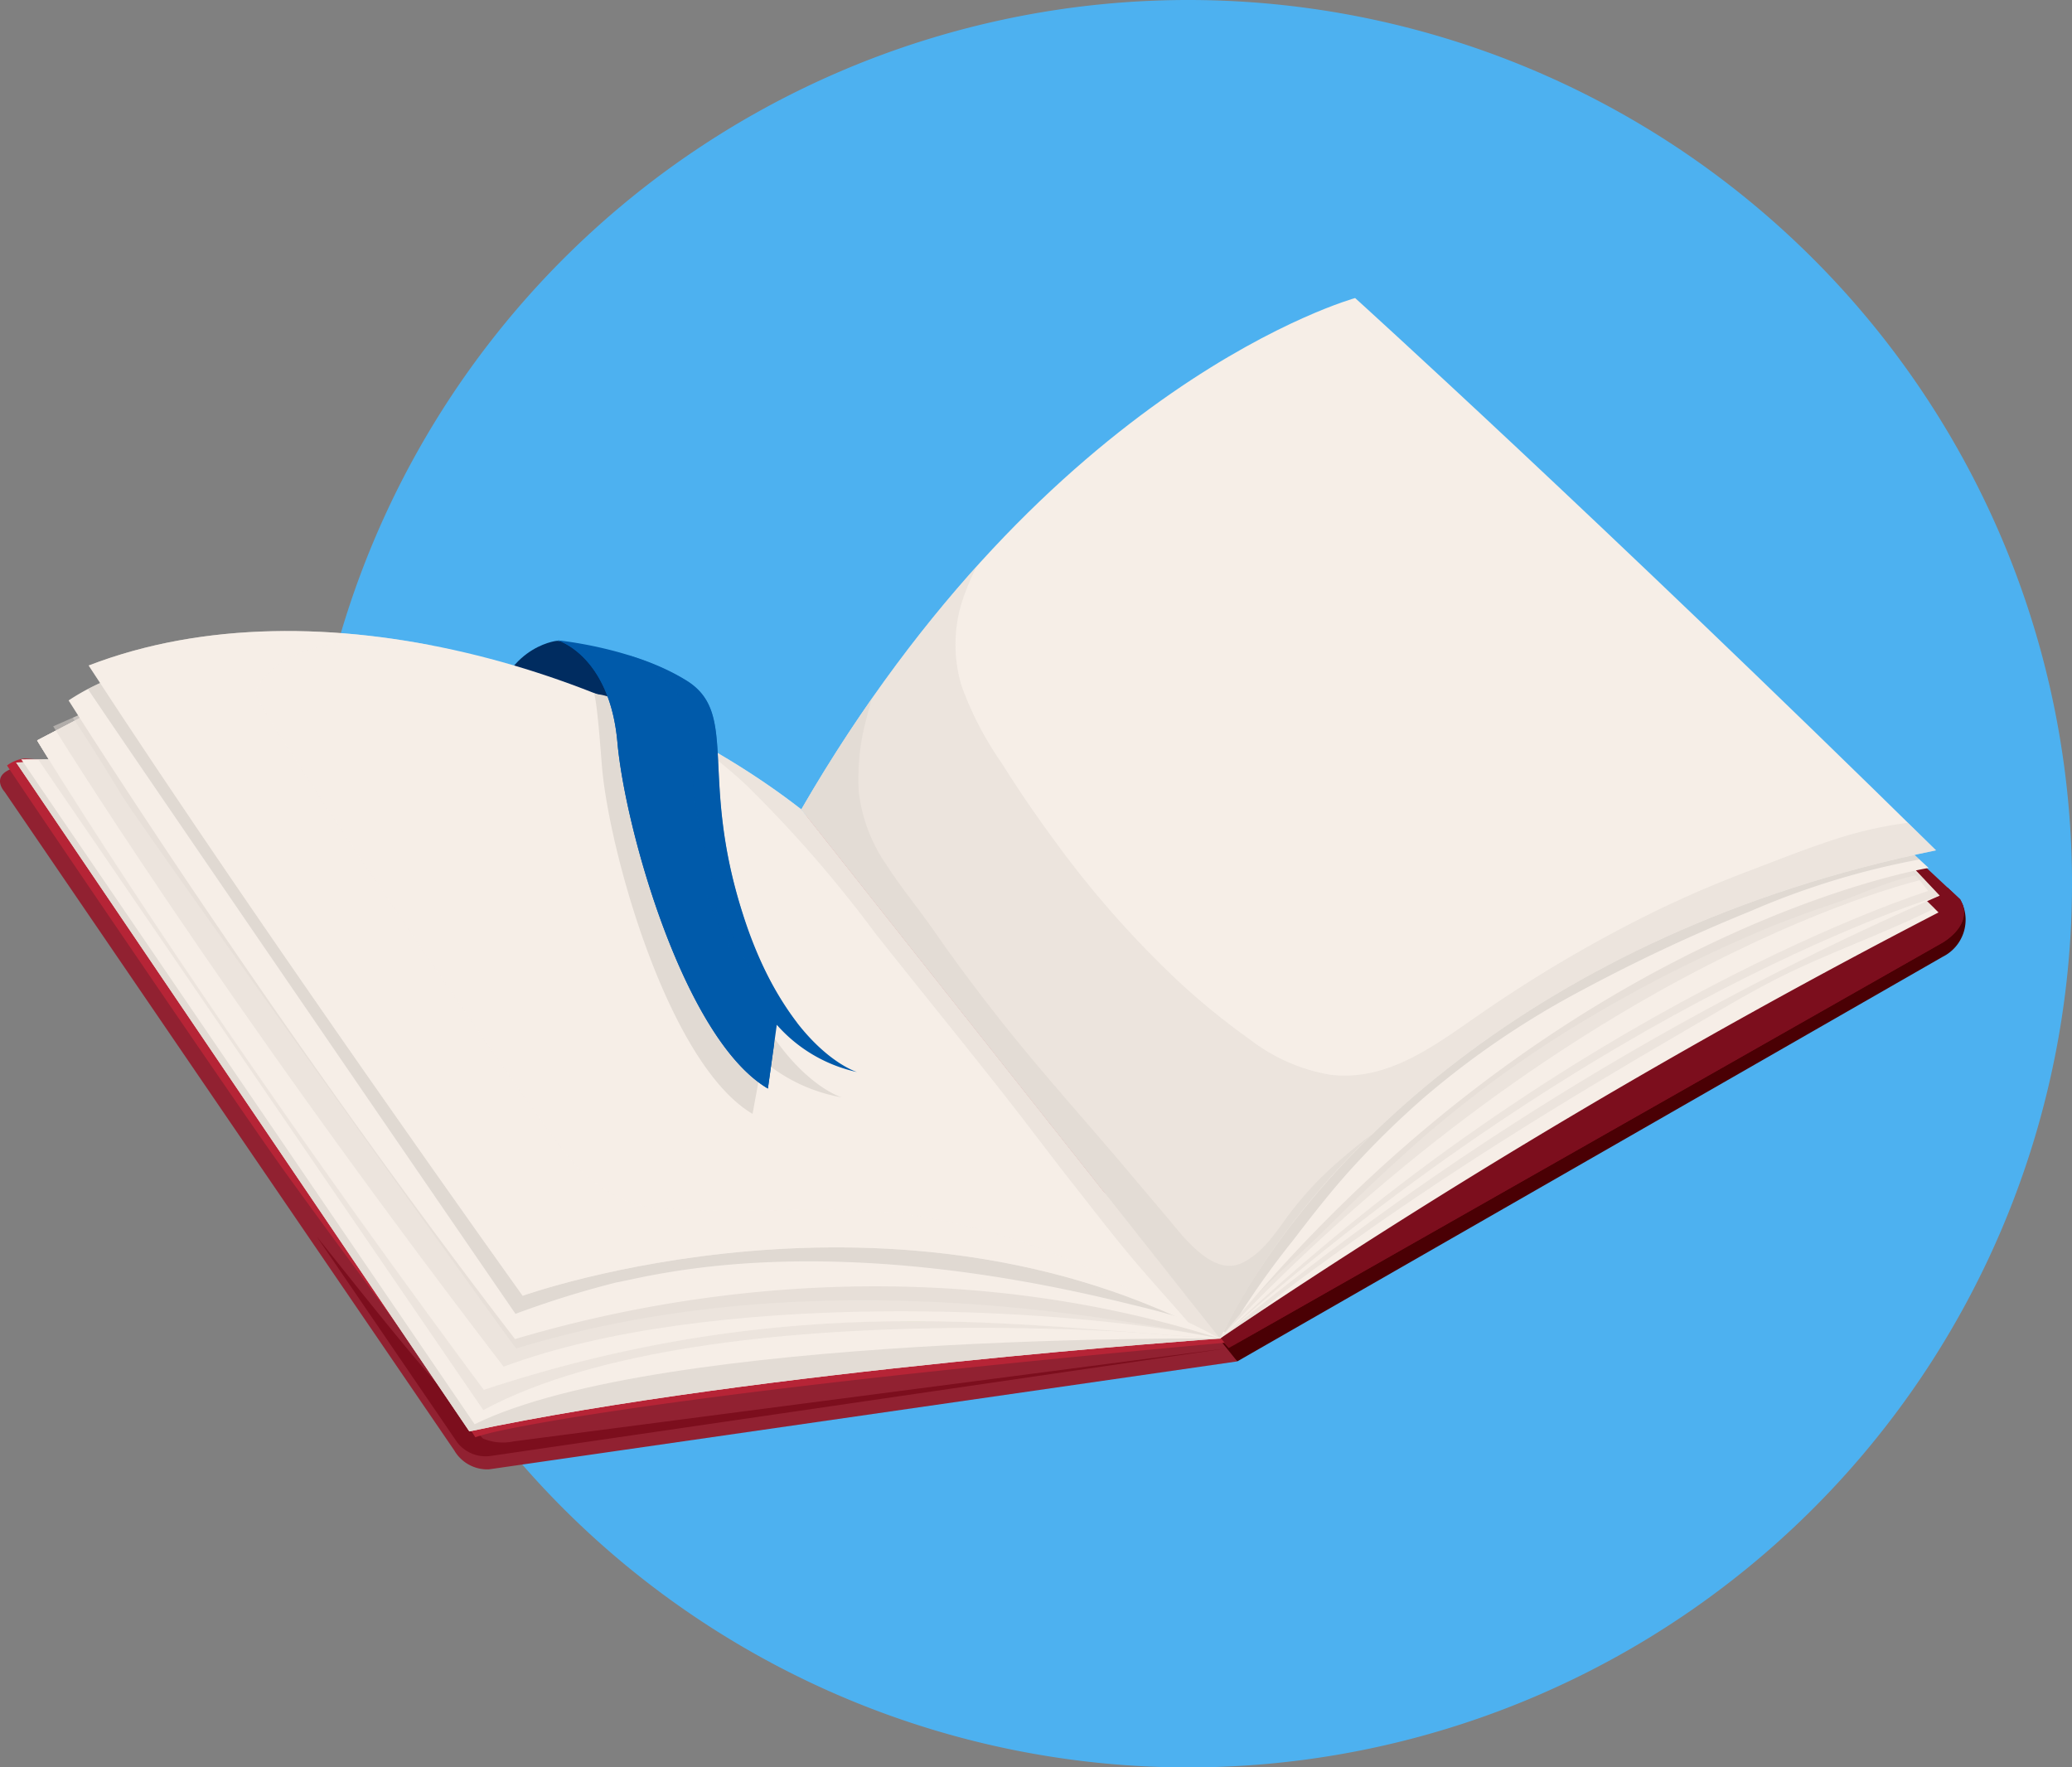 <svg xmlns="http://www.w3.org/2000/svg" xmlns:xlink="http://www.w3.org/1999/xlink" width="156.459" height="133.459" viewBox="0 0 156.459 133.459">
  <rect x="0" y="0" width="156.459" height="133.459" fill="#808080" stroke="none"/>
  <defs>
    <clipPath id="clip-path">
      <rect id="Rectángulo_33848" data-name="Rectángulo 33848" width="133.459" height="133.459" fill="none"/>
    </clipPath>
    <clipPath id="clip-path-2">
      <rect id="Rectángulo_344186" data-name="Rectángulo 344186" width="148.459" height="88.447" fill="none"/>
    </clipPath>
    <clipPath id="clip-path-3">
      <rect id="Rectángulo_344185" data-name="Rectángulo 344185" width="148.459" height="88.448" fill="none"/>
    </clipPath>
    <clipPath id="clip-path-4">
      <rect id="Rectángulo_344167" data-name="Rectángulo 344167" width="8.961" height="7.419" fill="none"/>
    </clipPath>
    <clipPath id="clip-path-5">
      <rect id="Rectángulo_344168" data-name="Rectángulo 344168" width="55.527" height="34.793" fill="none"/>
    </clipPath>
    <clipPath id="clip-path-6">
      <rect id="Rectángulo_344169" data-name="Rectángulo 344169" width="68.859" height="16.601" fill="none"/>
    </clipPath>
    <clipPath id="clip-path-7">
      <rect id="Rectángulo_344170" data-name="Rectángulo 344170" width="91.933" height="51.255" fill="none"/>
    </clipPath>
    <clipPath id="clip-path-8">
      <rect id="Rectángulo_344171" data-name="Rectángulo 344171" width="90.902" height="50.77" fill="none"/>
    </clipPath>
    <clipPath id="clip-path-9">
      <rect id="Rectángulo_344172" data-name="Rectángulo 344172" width="89.247" height="49.159" fill="none"/>
    </clipPath>
    <clipPath id="clip-path-10">
      <rect id="Rectángulo_344173" data-name="Rectángulo 344173" width="143.268" height="52.346" fill="none"/>
    </clipPath>
    <clipPath id="clip-path-11">
      <rect id="Rectángulo_344174" data-name="Rectángulo 344174" width="143.66" height="52.346" fill="none"/>
    </clipPath>
    <clipPath id="clip-path-12">
      <rect id="Rectángulo_344175" data-name="Rectángulo 344175" width="141.271" height="50.602" fill="none"/>
    </clipPath>
    <clipPath id="clip-path-13">
      <rect id="Rectángulo_344176" data-name="Rectángulo 344176" width="139.367" height="49.231" fill="none"/>
    </clipPath>
    <clipPath id="clip-path-14">
      <rect id="Rectángulo_344177" data-name="Rectángulo 344177" width="138.299" height="50.332" fill="none"/>
    </clipPath>
    <clipPath id="clip-path-15">
      <rect id="Rectángulo_344178" data-name="Rectángulo 344178" width="47.358" height="48.781" fill="none"/>
    </clipPath>
    <clipPath id="clip-path-16">
      <rect id="Rectángulo_344179" data-name="Rectángulo 344179" width="80.872" height="51.234" fill="none"/>
    </clipPath>
    <clipPath id="clip-path-17">
      <rect id="Rectángulo_344180" data-name="Rectángulo 344180" width="85.678" height="58.332" fill="none"/>
    </clipPath>
    <clipPath id="clip-path-18">
      <rect id="Rectángulo_344181" data-name="Rectángulo 344181" width="43.118" height="48.321" fill="none"/>
    </clipPath>
    <clipPath id="clip-path-19">
      <rect id="Rectángulo_344182" data-name="Rectángulo 344182" width="18.688" height="31.708" fill="none"/>
    </clipPath>
    <clipPath id="clip-path-20">
      <rect id="Rectángulo_344183" data-name="Rectángulo 344183" width="12.777" height="27.803" fill="none"/>
    </clipPath>
    <clipPath id="clip-path-21">
      <rect id="Rectángulo_344184" data-name="Rectángulo 344184" width="16.317" height="33.839" fill="none"/>
    </clipPath>
  </defs>
  <g id="Grupo_895941" data-name="Grupo 895941" transform="translate(0 0)">
    <g id="Grupo_156640" data-name="Grupo 156640" transform="translate(23 0)">
      <g id="Grupo_80333" data-name="Grupo 80333" clip-path="url(#clip-path)">
        <path id="Trazado_113701" data-name="Trazado 113701" d="M133.459,66.729A66.73,66.73,0,1,1,66.73,0a66.729,66.729,0,0,1,66.73,66.729" transform="translate(0)" fill="#4db1f0"/>
      </g>
    </g>
    <g id="Grupo_895940" data-name="Grupo 895940" transform="translate(0 22.506)">
      <g id="Grupo_895939" data-name="Grupo 895939" clip-path="url(#clip-path-2)">
        <g id="Grupo_895938" data-name="Grupo 895938" transform="translate(0 0)">
          <g id="Grupo_895937" data-name="Grupo 895937" clip-path="url(#clip-path-3)">
            <path id="Trazado_691807" data-name="Trazado 691807" d="M38.831,22.62S35.847,20.891,35,20.992c-.612.078-4.854,1.019-4.968,7.383L37.557,30.7s-.166-4.314,3.1-5.422Z" transform="translate(7.007 4.897)" fill="#002c60"/>
            <g id="Grupo_895885" data-name="Grupo 895885" transform="translate(37.036 28.177)" opacity="0.6" style="mix-blend-mode: multiply;isolation: isolate">
              <g id="Grupo_895884" data-name="Grupo 895884" transform="translate(0)">
                <g id="Grupo_895883" data-name="Grupo 895883" clip-path="url(#clip-path-4)">
                  <path id="Trazado_691808" data-name="Trazado 691808" d="M38.99,25.927c-.879-.292-1.761-.567-2.6-.892a48.963,48.963,0,0,1-4.819-2.19,8.32,8.32,0,0,0-1.539,5.095l7.528,2.325a6.851,6.851,0,0,1,1.433-4.338" transform="translate(-30.03 -22.846)" fill="#005aaa"/>
                </g>
              </g>
            </g>
            <path id="Trazado_691809" data-name="Trazado 691809" d="M71.209,27.407,75.6,78.066l1.214,1.022,53.264-30.551a3.121,3.121,0,0,0,1.485-4.013L88.4,5.165Z" transform="translate(16.615 1.205)" fill="#4a0004"/>
            <path id="Trazado_691810" data-name="Trazado 691810" d="M71.493,26.721l3.823,50.67.782.851,53.886-30.6s2.464-1.365,1.353-3.278L88.684,4.479Z" transform="translate(16.681 1.045)" fill="#7c0e1d"/>
            <g id="Grupo_895888" data-name="Grupo 895888" transform="translate(92.779 44.494)" style="mix-blend-mode: screen;isolation: isolate">
              <g id="Grupo_895887" data-name="Grupo 895887">
                <g id="Grupo_895886" data-name="Grupo 895886" clip-path="url(#clip-path-5)">
                  <path id="Trazado_691811" data-name="Trazado 691811" d="M130.466,36.987l-.971-.911a4.013,4.013,0,0,1,.106,2.251,3.648,3.648,0,0,1-2.315,2.14c-1.243.554-52.06,30.4-52.06,30.4l53.885-30.6s2.464-1.365,1.354-3.278" transform="translate(-75.227 -36.076)" fill="#7c0e1d"/>
                </g>
              </g>
            </g>
            <path id="Trazado_691812" data-name="Trazado 691812" d="M60.72,32.964,93.428,73.607,36.921,81.758A2.886,2.886,0,0,1,34.3,80.325L.35,30.6s-1.357-1.449,1.272-1.941Z" transform="translate(0 6.688)" fill="#912131"/>
            <g id="Grupo_895891" data-name="Grupo 895891" transform="translate(23.92 70.87)" style="mix-blend-mode: screen;isolation: isolate">
              <g id="Grupo_895890" data-name="Grupo 895890">
                <g id="Grupo_895889" data-name="Grupo 895889" clip-path="url(#clip-path-6)">
                  <path id="Trazado_691813" data-name="Trazado 691813" d="M34.25,72.928a3.87,3.87,0,0,1-2.308-.218,21.781,21.781,0,0,1-2.32-2.824c-3.563-4-6.87-8.245-10.228-12.422l10.62,15.558a2.719,2.719,0,0,0,2.458,1.013l55.781-8.155Z" transform="translate(-19.395 -57.462)" fill="#7c0e1d"/>
                </g>
              </g>
            </g>
            <g id="Grupo_895894" data-name="Grupo 895894" transform="translate(0.535 34.763)" style="mix-blend-mode: multiply;isolation: isolate">
              <g id="Grupo_895893" data-name="Grupo 895893">
                <g id="Grupo_895892" data-name="Grupo 895892" clip-path="url(#clip-path-7)">
                  <path id="Trazado_691814" data-name="Trazado 691814" d="M36.956,79.112c2.1-.5,14.337-3.083,55.411-6.8L60.859,32.489l-59.1-4.3a2.754,2.754,0,0,0-1.33.529c.814,1.295,17.717,26.15,20.86,30.514,3,4.165,6.061,8.273,9.093,12.407,1.871,2.552,3.707,5.136,5.408,7.806.38-.126.768-.236,1.161-.329" transform="translate(-0.434 -28.186)" fill="#b62436"/>
                </g>
              </g>
            </g>
            <path id="Trazado_691815" data-name="Trazado 691815" d="M91.891,71.983s-35.034,2.423-56.682,7.011L.989,28.486l6.822-.261Z" transform="translate(0.231 6.586)" fill="#f6eee7"/>
            <g id="Grupo_895897" data-name="Grupo 895897" transform="translate(1.219 34.81)" opacity="0.9" style="mix-blend-mode: multiply;isolation: isolate">
              <g id="Grupo_895896" data-name="Grupo 895896">
                <g id="Grupo_895895" data-name="Grupo 895895" clip-path="url(#clip-path-8)">
                  <path id="Trazado_691816" data-name="Trazado 691816" d="M91.891,71.983s-35.034,2.423-56.682,7.011L.989,28.486l6.822-.261Z" transform="translate(-0.989 -28.224)" fill="#e1dad3"/>
                </g>
              </g>
            </g>
            <path id="Trazado_691817" data-name="Trazado 691817" d="M91.818,71.983s-42.231-.45-56.283,6.471L1.3,28.246l6.434-.021Z" transform="translate(0.304 6.586)" fill="#f6eee7"/>
            <g id="Grupo_895900" data-name="Grupo 895900" transform="translate(2.874 34.81)" opacity="0.5" style="mix-blend-mode: multiply;isolation: isolate">
              <g id="Grupo_895899" data-name="Grupo 895899">
                <g id="Grupo_895898" data-name="Grupo 895898" clip-path="url(#clip-path-9)">
                  <path id="Trazado_691818" data-name="Trazado 691818" d="M91.578,71.983s-38.363-3.894-55.629,5.4L2.331,28.242,7.5,28.225Z" transform="translate(-2.33 -28.224)" fill="#e1dad3"/>
                </g>
              </g>
            </g>
            <path id="Trazado_691819" data-name="Trazado 691819" d="M141.919,36.847,145.85,40.7A543.885,543.885,0,0,0,91.59,72.876C76.269,71.954,59.452,69.033,36,76.745,14.038,47.144,2.273,27.711,2.273,27.711L8.6,24.4l32,41.253s17.146-13.162,45.914-2.5c8.982-24.1,31.46-33.46,55.4-26.308" transform="translate(0.53 5.693)" fill="#f6eee7"/>
            <g id="Grupo_895903" data-name="Grupo 895903" transform="translate(2.805 30.091)" opacity="0.5" style="mix-blend-mode: multiply;isolation: isolate">
              <g id="Grupo_895902" data-name="Grupo 895902">
                <g id="Grupo_895901" data-name="Grupo 895901" clip-path="url(#clip-path-10)">
                  <path id="Trazado_691820" data-name="Trazado 691820" d="M100.07,66.641q3.184-2.312,6.447-4.507c4.347-2.933,8.787-5.724,13.277-8.425q3.371-2.026,6.773-4c2.231-1.294,4.45-2.647,6.74-3.833,3.97-2.057,8.241-3.476,12.235-5.48l-3.622-3.553c-23.944-7.152-46.421,2.21-55.4,26.308-28.769-10.666-45.915,2.5-45.915,2.5L8.6,24.4,2.274,27.709S14.039,47.143,36,76.744c23.452-7.712,40.268-4.79,55.591-3.868q1.5-1.025,3-2.024c1.727-1.521,3.625-2.863,5.482-4.212" transform="translate(-2.274 -24.398)" fill="#e1dad3"/>
                </g>
              </g>
            </g>
            <path id="Trazado_691821" data-name="Trazado 691821" d="M142.172,35.447l3.763,3.986A227.539,227.539,0,0,0,91.591,72.876C76.269,71.954,59.453,69.032,36,76.744,14.039,47.143,2.274,27.711,2.274,27.711L8.6,24.4l32,41.253s17.147-13.162,45.915-2.5c8.982-24.1,31.715-34.857,55.656-27.708" transform="translate(0.531 5.693)" fill="#f6eee7"/>
            <g id="Grupo_895906" data-name="Grupo 895906" transform="translate(2.805 30.091)" opacity="0.5" style="mix-blend-mode: multiply;isolation: isolate">
              <g id="Grupo_895905" data-name="Grupo 895905">
                <g id="Grupo_895904" data-name="Grupo 895904" clip-path="url(#clip-path-11)">
                  <path id="Trazado_691822" data-name="Trazado 691822" d="M142.172,35.447l3.763,3.986S120.8,46.9,91.591,72.876C76.269,71.954,59.453,69.032,36,76.744,14.039,47.143,2.274,27.711,2.274,27.711L8.6,24.4l32,41.253s17.147-13.162,45.915-2.5c8.982-24.1,31.715-34.857,55.656-27.708" transform="translate(-2.274 -24.398)" fill="#e1dad3"/>
                </g>
              </g>
            </g>
            <path id="Trazado_691823" data-name="Trazado 691823" d="M142.172,35.447l2.893,3.63s-26.8,8.409-53.474,33.8C76.269,71.954,59.453,69.032,36,76.744,14.039,47.143,2.274,27.711,2.274,27.711L8.6,24.4l32,41.253s17.147-13.162,45.915-2.5c8.982-24.1,31.715-34.857,55.656-27.708" transform="translate(0.531 5.693)" fill="#f6eee7"/>
            <g id="Grupo_895909" data-name="Grupo 895909" transform="translate(4.016 30.091)" opacity="0.5" style="mix-blend-mode: multiply;isolation: isolate">
              <g id="Grupo_895908" data-name="Grupo 895908">
                <g id="Grupo_895907" data-name="Grupo 895907" clip-path="url(#clip-path-12)">
                  <path id="Trazado_691824" data-name="Trazado 691824" d="M141.7,36.029l2.826,2.157S118.7,43.955,91.362,72.876C78.923,70.36,52.741,69.219,37.269,75,15.748,46.958,3.256,26.646,3.256,26.646L8.368,24.4l32,41.253s17.146-13.162,45.914-2.5c8.984-24.1,31.474-34.274,55.416-27.126" transform="translate(-3.256 -24.398)" fill="#e1dad3"/>
                </g>
              </g>
            </g>
            <g id="Grupo_895912" data-name="Grupo 895912" transform="translate(5.498 30.091)" opacity="0.5" style="mix-blend-mode: multiply;isolation: isolate">
              <g id="Grupo_895911" data-name="Grupo 895911">
                <g id="Grupo_895910" data-name="Grupo 895910" clip-path="url(#clip-path-13)">
                  <path id="Trazado_691825" data-name="Trazado 691825" d="M141.421,36.029c-23.941-7.148-46.432,3.028-55.416,27.126-28.769-10.666-45.914,2.5-45.914,2.5L8.088,24.4,4.457,26c1.281,1.907,2.491,3.863,3.679,5.827,1.346,2.237,28.72,40.446,29.807,41.8,20-6.143,41.178-3.176,53.139-.752.062-.072.127-.137.192-.207a28.071,28.071,0,0,1,3-3.5c1.589-1.6,3.3-3.08,4.9-4.673,1.86-1.856,3.753-3.672,5.7-5.438a86.133,86.133,0,0,1,11.961-9.113A105.135,105.135,0,0,1,130.1,42.883a75.22,75.22,0,0,1,7.185-2.8c2.178-.713,4.273-1.8,6.538-2.22Z" transform="translate(-4.458 -24.398)" fill="#e1dad3"/>
                </g>
              </g>
            </g>
            <path id="Trazado_691826" data-name="Trazado 691826" d="M142.423,35.73l2.234,2.052s-28.381,4.525-53.515,35.535c-18.932-6-38.055-4.472-53.233.041C19.416,49.306,4.2,25.132,4.2,25.132a16.7,16.7,0,0,1,6.94-2.622L39.617,64.284s25.6-8.816,49.66,4.238A52.5,52.5,0,0,1,142.423,35.73" transform="translate(0.98 5.252)" fill="#f6eee7"/>
            <g id="Grupo_895915" data-name="Grupo 895915" transform="translate(6.639 27.762)" opacity="0.5" style="mix-blend-mode: multiply;isolation: isolate">
              <g id="Grupo_895914" data-name="Grupo 895914">
                <g id="Grupo_895913" data-name="Grupo 895913" clip-path="url(#clip-path-14)">
                  <path id="Trazado_691827" data-name="Trazado 691827" d="M142.148,35.73A52.5,52.5,0,0,0,89,68.522c-24.062-13.054-49.66-4.238-49.66-4.238L10.866,22.51a16.007,16.007,0,0,0-5.483,1.761C6.737,26.357,37.416,71.1,37.671,71.452a72.145,72.145,0,0,1,7.582-2.363c2.6-.458,15.386-4.207,38.937,1.665a65.195,65.195,0,0,1,6.617,1.923l.443.165c.374-.456.75-.913,1.127-1.357a63.483,63.483,0,0,1,3.956-5.519c1.476-1.924,2.96-3.838,4.6-5.629a66.12,66.12,0,0,1,5.4-5.269,64.772,64.772,0,0,1,11.752-7.992,131.266,131.266,0,0,1,12.9-6.056,59.069,59.069,0,0,1,12.7-3.879Z" transform="translate(-5.383 -22.51)" fill="#c9c4be"/>
                </g>
              </g>
            </g>
            <path id="Trazado_691828" data-name="Trazado 691828" d="M5.432,22.99C18.847,43.565,38.2,70.581,38.2,70.581S66.34,60.512,90.855,73.812L59.243,33.855C45.963,23.49,22.84,16.277,5.432,22.99" transform="translate(1.267 4.757)" fill="#f6eee7"/>
            <g id="Grupo_895918" data-name="Grupo 895918" transform="translate(44.764 29.788)" opacity="0.5" style="mix-blend-mode: multiply;isolation: isolate">
              <g id="Grupo_895917" data-name="Grupo 895917">
                <g id="Grupo_895916" data-name="Grupo 895916" clip-path="url(#clip-path-15)">
                  <path id="Trazado_691829" data-name="Trazado 691829" d="M42.079,27.074a18.344,18.344,0,0,1,3.119,1.8,34.652,34.652,0,0,1,2.7,2.28,94.7,94.7,0,0,1,9.72,11.169c3.344,4.229,6.761,8.4,10.087,12.649,1.655,2.109,3.255,4.264,4.912,6.366,1.6,2.03,3.17,4.093,4.853,6.051,1.241,1.449,2.53,2.865,3.785,4.315.8.385,1.6.789,2.4,1.225L52.042,32.976A64.139,64.139,0,0,0,36.3,24.152a42.984,42.984,0,0,0,5.783,2.922" transform="translate(-36.295 -24.152)" fill="#e1dad3"/>
                </g>
              </g>
            </g>
            <g id="Grupo_895921" data-name="Grupo 895921" transform="translate(6.7 25.143)" opacity="0.5" style="mix-blend-mode: screen;isolation: isolate">
              <g id="Grupo_895920" data-name="Grupo 895920">
                <g id="Grupo_895919" data-name="Grupo 895919" clip-path="url(#clip-path-16)">
                  <path id="Trazado_691830" data-name="Trazado 691830" d="M80.652,68.371a51.75,51.75,0,0,0-11.747-3.686c-5.348-.909-10.756-.481-16.147-.546-1.334-.017-2.666-.06-4-.169a9.419,9.419,0,0,1-2.618-.52,10.98,10.98,0,0,1-3.96-2.75c-2.428-2.539-24.257-34.744-24.171-35.607s1.614-2.141,2.341-2.586a11.422,11.422,0,0,1,5.736-1.257,40.512,40.512,0,0,1,5.409.258c-8.891-1.744-18.083-1.593-26.068,1.484C18.847,43.565,38.2,70.581,38.2,70.581s24.8-8.87,48.107,1.04a35.072,35.072,0,0,0-5.651-3.25" transform="translate(-5.432 -20.386)" fill="#f6eee7"/>
                </g>
              </g>
            </g>
            <path id="Trazado_691831" data-name="Trazado 691831" d="M134.741,41.7C109.068,16.459,90.88,0,90.88,0S67.77,6.334,49.063,38.612L80.674,78.569c6.381-13.135,23.619-30.646,54.066-36.865" transform="translate(11.448 0)" fill="#f6eee7"/>
            <g id="Grupo_895924" data-name="Grupo 895924" transform="translate(60.51 20.237)" opacity="0.5" style="mix-blend-mode: multiply;isolation: isolate">
              <g id="Grupo_895923" data-name="Grupo 895923">
                <g id="Grupo_895922" data-name="Grupo 895922" clip-path="url(#clip-path-17)">
                  <path id="Trazado_691832" data-name="Trazado 691832" d="M127.622,36.881c-2.438.76-4.815,1.72-7.2,2.625-2.32.882-4.608,1.862-6.844,2.948a102.574,102.574,0,0,0-12.607,7.338c-3.619,2.438-7.372,5.624-12.032,5.02a13.659,13.659,0,0,1-5.982-2.637A53.42,53.42,0,0,1,77.68,47.9a75.255,75.255,0,0,1-9.52-10.787c-1.392-1.891-2.724-3.832-3.97-5.827a25.121,25.121,0,0,1-3.03-5.836,10.83,10.83,0,0,1,.09-6.519,19.085,19.085,0,0,1,1.067-2.522A109.12,109.12,0,0,0,49.063,34.783L80.674,74.741c6.38-13.135,23.618-30.646,54.065-36.865q-1.069-1.053-2.119-2.082a29.922,29.922,0,0,0-5,1.088" transform="translate(-49.063 -16.408)" fill="#e1dad3"/>
                </g>
              </g>
            </g>
            <g id="Grupo_895927" data-name="Grupo 895927" transform="translate(60.51 30.248)" opacity="0.8" style="mix-blend-mode: multiply;isolation: isolate">
              <g id="Grupo_895926" data-name="Grupo 895926">
                <g id="Grupo_895925" data-name="Grupo 895925" clip-path="url(#clip-path-18)">
                  <path id="Trazado_691833" data-name="Trazado 691833" d="M89.9,59.238a26.018,26.018,0,0,0-4.1,4.351c-.947,1.309-1.978,2.876-3.5,3.567-1.569.713-3.1-.64-4.117-1.708-.6-.627-1.122-1.315-1.686-1.973-.879-1.029-1.746-2.066-2.621-3.1-3.371-4.006-6.892-7.872-10.122-12-1.571-2.008-3.1-4.053-4.553-6.147C58,40.49,56.638,38.856,55.49,37.081A12.245,12.245,0,0,1,53.4,31.576a17.072,17.072,0,0,1,.54-5.4c.134-.553.284-1.1.448-1.649-1.8,2.575-3.579,5.354-5.325,8.363L80.674,72.845A56.4,56.4,0,0,1,92.181,57.414Q91,58.284,89.9,59.238" transform="translate(-49.063 -24.525)" fill="#e1dad3"/>
                </g>
              </g>
            </g>
            <g id="Grupo_895930" data-name="Grupo 895930" transform="translate(44.867 29.897)" style="mix-blend-mode: multiply;isolation: isolate">
              <g id="Grupo_895929" data-name="Grupo 895929">
                <g id="Grupo_895928" data-name="Grupo 895928" clip-path="url(#clip-path-19)">
                  <path id="Trazado_691834" data-name="Trazado 691834" d="M46.434,42.75A38.949,38.949,0,0,1,44.62,32.128c-.728-.495-1.469-.969-2.2-1.428-1.982-1.242-2.384-6.292-6.036-6.46.24.8.5,4.484.59,5.56.581,6.558,5.054,22.412,11.363,26.148l.747-4.066A12.618,12.618,0,0,0,55.067,54.7s-5.314-1.576-8.633-11.952" transform="translate(-36.379 -24.24)" fill="#e1dad3"/>
                </g>
              </g>
            </g>
            <path id="Trazado_691835" data-name="Trazado 691835" d="M34.161,20.964s3.907,1.133,4.491,7.692S43.7,51.071,50.015,54.8l.67-4.814a11.268,11.268,0,0,0,6.061,3.567S51.435,51.98,48.115,41.6s-.25-15.106-4.234-17.6-9.72-3.043-9.72-3.043" transform="translate(7.971 4.892)" fill="#005aaa"/>
            <g id="Grupo_895933" data-name="Grupo 895933" transform="translate(47.447 26.968)" opacity="0.6" style="mix-blend-mode: multiply;isolation: isolate">
              <g id="Grupo_895932" data-name="Grupo 895932">
                <g id="Grupo_895931" data-name="Grupo 895931" clip-path="url(#clip-path-20)">
                  <path id="Trazado_691836" data-name="Trazado 691836" d="M39.128,22.215c1.635,1,3.326,2.211,3.748,4.186a23.441,23.441,0,0,1,.39,3.749,34.966,34.966,0,0,0,.417,3.857q.34,1.924.856,3.807c.159.6.324,1.2.5,1.793a13.907,13.907,0,0,1,.475,1.712.082.082,0,0,1-.149.063,16.34,16.34,0,0,0-.985-1.408,45.243,45.243,0,0,0,1.878,4.309,8.97,8.97,0,0,1-.3-1.836c0-.1.137-.1.164-.022a17.116,17.116,0,0,0,3.447,5.539,23.464,23.464,0,0,0,1.674,1.706,26.233,26.233,0,0,1-4.138-8.276c-3.323-10.376-.25-15.106-4.235-17.6a18.931,18.931,0,0,0-4.4-1.93,6.612,6.612,0,0,1,.657.349" transform="translate(-38.471 -21.866)" fill="#005aaa"/>
                </g>
              </g>
            </g>
            <g id="Grupo_895936" data-name="Grupo 895936" transform="translate(42.131 25.856)" style="mix-blend-mode: screen;isolation: isolate">
              <g id="Grupo_895935" data-name="Grupo 895935" transform="translate(0)">
                <g id="Grupo_895934" data-name="Grupo 895934" clip-path="url(#clip-path-21)">
                  <path id="Trazado_691837" data-name="Trazado 691837" d="M49.681,53.725a34.944,34.944,0,0,1-3.649-4.4,27.524,27.524,0,0,1-2.09-4.079,50.224,50.224,0,0,1-3.788-13.551,30.31,30.31,0,0,0-1.423-6.041,13.354,13.354,0,0,0-1.289-2.534,11.731,11.731,0,0,0-3.018-2.124c-.171-.021-.263-.03-.263-.03s3.907,1.132,4.491,7.692S43.7,51.072,50.015,54.8l.462-3.315c-.137-.528-.731.952-.8,2.237" transform="translate(-34.161 -20.964)" fill="#005aaa"/>
                </g>
              </g>
            </g>
          </g>
        </g>
      </g>
    </g>
  </g>
</svg>
